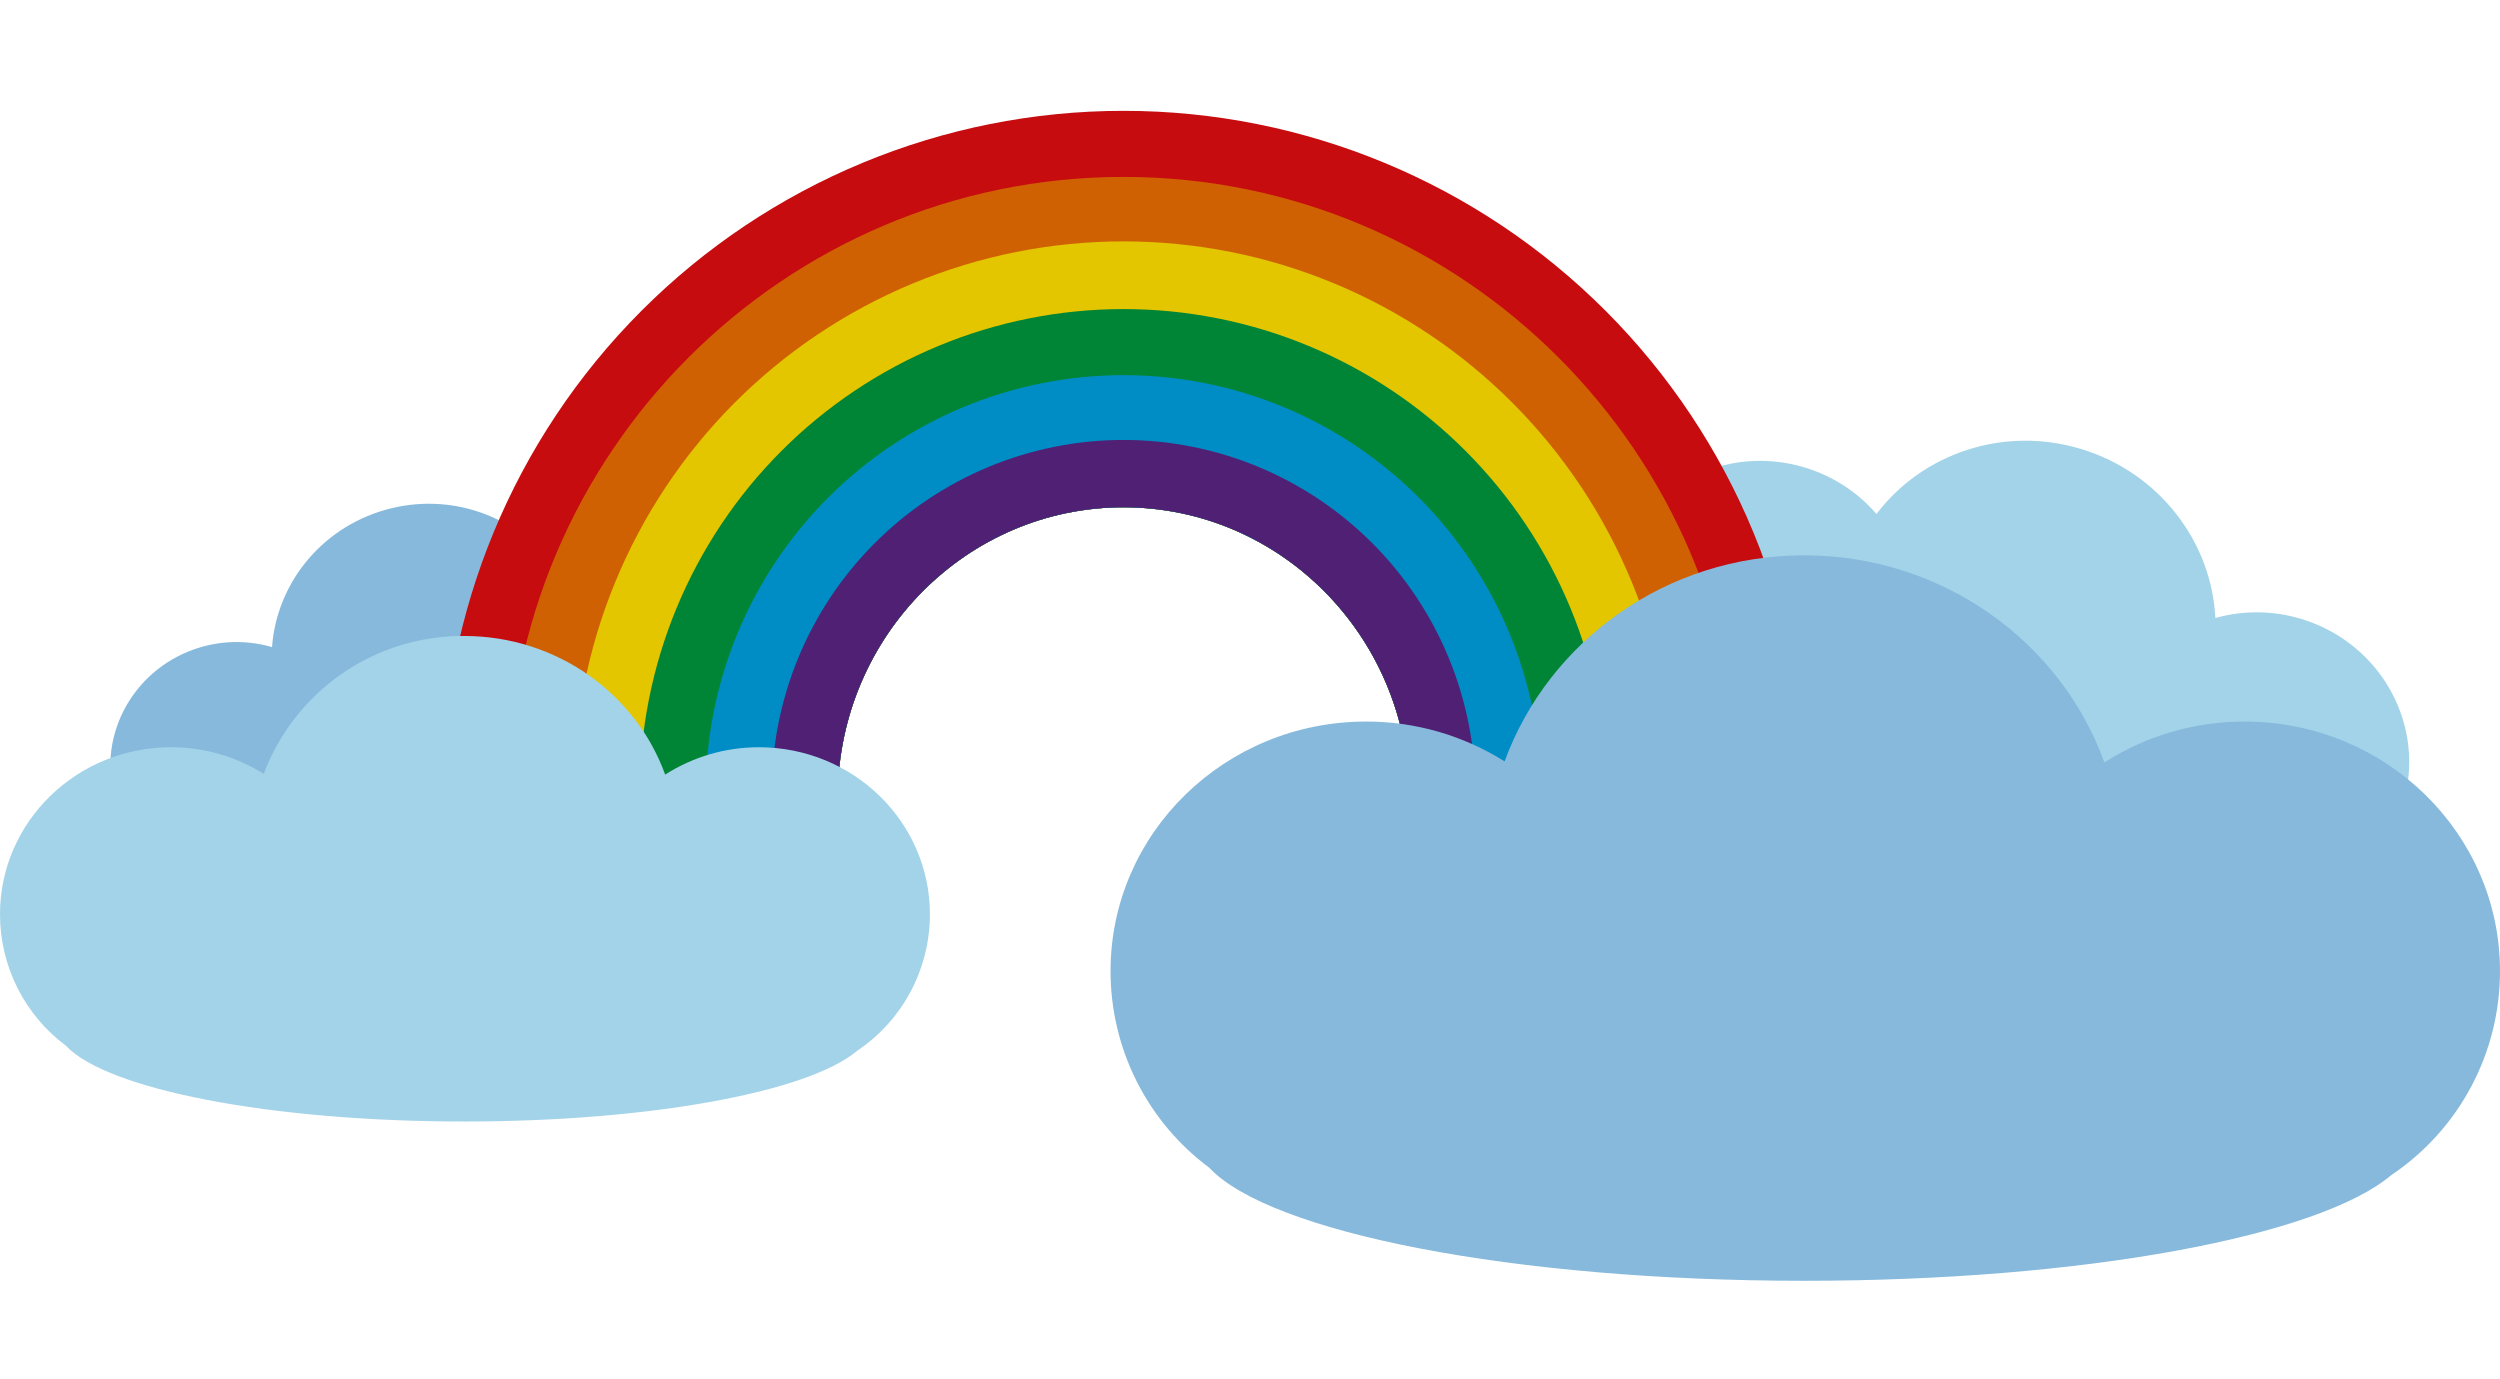 <svg width="203" height="112" viewBox="0 0 203 112" fill="none" xmlns="http://www.w3.org/2000/svg">
<path d="M195.113 65.303C197.046 58.987 193.387 52.246 186.888 50.264C184.611 49.568 182.182 49.539 179.887 50.181C179.586 44.037 175.373 38.407 169.02 36.469C162.667 34.532 156.078 36.841 152.371 41.736C150.835 39.958 148.826 38.652 146.578 37.97C140.103 35.995 133.277 39.512 131.337 45.852C130.8 47.606 130.679 49.46 130.986 51.267C131.293 53.073 132.017 54.782 133.102 56.257C134.967 60.078 145.461 65.705 158.824 69.78C171.653 73.693 183.088 74.941 187.257 73.146C189.108 72.584 190.793 71.574 192.163 70.206C193.533 68.839 194.546 67.154 195.113 65.303Z" fill="#A3D3E8"/>
<path d="M62.404 49.702C60.898 44.447 55.316 41.409 49.907 42.953C48.012 43.494 46.312 44.566 45.008 46.043C42.027 41.911 36.562 39.894 31.275 41.404C25.988 42.914 22.454 47.479 22.088 52.545C20.218 52.001 18.234 51.997 16.365 52.533C10.977 54.072 7.823 59.583 9.335 64.859C9.753 66.318 10.506 67.66 11.534 68.777C12.562 69.894 13.836 70.755 15.255 71.291C18.274 73.107 28.1 72.299 39.22 69.123C49.895 66.074 58.4 61.801 60.486 58.68C61.518 57.458 62.233 55.999 62.567 54.434C62.902 52.868 62.846 51.243 62.404 49.702Z" fill="#86B9DC"/>
<path d="M91.228 41.192C103.91 41.192 114.243 51.587 114.432 64.439H146.588C146.588 49.736 140.755 35.634 130.374 25.238C119.992 14.841 105.911 9 91.229 9C76.547 9 62.466 14.841 52.084 25.238C41.702 35.634 35.87 49.736 35.87 64.439H68.026C68.215 51.588 78.547 41.192 91.228 41.192Z" fill="#C70C0F"/>
<path d="M91.228 41.192C103.91 41.192 114.243 51.587 114.432 64.439H141.23C141.23 36.828 118.799 14.365 91.228 14.365C63.657 14.365 41.227 36.828 41.227 64.439H68.026C68.215 51.588 78.547 41.192 91.228 41.192Z" fill="#D06103"/>
<path d="M91.228 41.192C103.91 41.192 114.242 51.587 114.432 64.439H135.871C135.888 58.557 134.747 52.729 132.511 47.29C130.275 41.851 126.989 36.907 122.842 32.742C118.695 28.577 113.767 25.272 108.343 23.017C102.918 20.762 97.102 19.601 91.228 19.601C85.355 19.601 79.539 20.762 74.114 23.017C68.689 25.272 63.762 28.577 59.614 32.742C55.467 36.907 52.182 41.851 49.946 47.29C47.71 52.729 46.568 58.557 46.585 64.439H68.025C68.214 51.588 78.547 41.192 91.228 41.192Z" fill="#E3C600"/>
<path d="M91.228 41.192C103.91 41.192 114.243 51.587 114.432 64.439H130.515C130.515 59.272 129.498 54.156 127.524 49.383C125.549 44.61 122.656 40.273 119.008 36.62C115.36 32.967 111.029 30.069 106.262 28.091C101.496 26.114 96.388 25.097 91.229 25.097C86.07 25.097 80.961 26.114 76.195 28.091C71.428 30.069 67.097 32.967 63.45 36.62C59.801 40.273 56.908 44.61 54.933 49.383C52.959 54.156 51.943 59.272 51.943 64.439H68.025C68.215 51.588 78.547 41.192 91.228 41.192Z" fill="#008536"/>
<path d="M91.228 41.192C103.91 41.192 114.243 51.587 114.432 64.439H125.156C125.156 55.428 121.582 46.785 115.219 40.414C108.856 34.042 100.227 30.462 91.228 30.462C82.23 30.462 73.601 34.042 67.238 40.414C60.875 46.785 57.301 55.428 57.301 64.439H68.025C68.215 51.588 78.547 41.192 91.228 41.192Z" fill="#008DC5"/>
<path d="M91.228 41.192C103.91 41.192 114.243 51.587 114.432 64.439H119.798C119.812 60.673 119.084 56.941 117.653 53.458C116.223 49.975 114.121 46.809 111.467 44.141C108.813 41.473 105.658 39.356 102.185 37.912C98.713 36.467 94.989 35.724 91.228 35.724C87.468 35.724 83.744 36.467 80.271 37.912C76.798 39.356 73.644 41.473 70.99 44.141C68.335 46.809 66.233 49.975 64.803 53.458C63.374 56.941 62.645 60.673 62.658 64.439H68.025C68.215 51.588 78.547 41.192 91.228 41.192Z" fill="#4F2074"/>
<path d="M75.509 74.241C75.509 66.766 69.313 60.676 61.618 60.676C58.922 60.675 56.283 61.446 54.011 62.898C51.648 56.347 45.221 51.642 37.698 51.642C34.166 51.617 30.711 52.677 27.8 54.679C24.888 56.682 22.659 59.53 21.415 62.84C19.161 61.422 16.553 60.672 13.891 60.675C6.225 60.675 2.37047e-07 66.737 2.37047e-07 74.241C-0 76.316 0.484 78.363 1.415 80.217C2.346 82.072 3.697 83.682 5.361 84.92C8.646 88.441 21.875 91.067 37.697 91.067C52.886 91.067 65.682 88.643 69.602 85.324C71.419 84.105 72.909 82.455 73.94 80.522C74.97 78.589 75.509 76.432 75.509 74.241Z" fill="#A3D3E8"/>
<path d="M203 78.858C203 67.689 193.742 58.59 182.244 58.59C178.216 58.588 174.271 59.74 170.875 61.91C167.345 52.121 157.741 45.092 146.502 45.092C135.263 45.092 125.746 52.078 122.172 61.824C118.804 59.706 114.908 58.584 110.933 58.59C99.478 58.59 90.176 67.646 90.176 78.858C90.176 81.959 90.9 85.017 92.29 87.788C93.681 90.559 95.7 92.965 98.186 94.814C103.095 100.075 122.86 104 146.502 104C169.196 104 188.316 100.378 194.173 95.418C196.889 93.596 199.115 91.132 200.655 88.244C202.194 85.356 203 82.132 203 78.858Z" fill="#86B9DC"/>
</svg>
